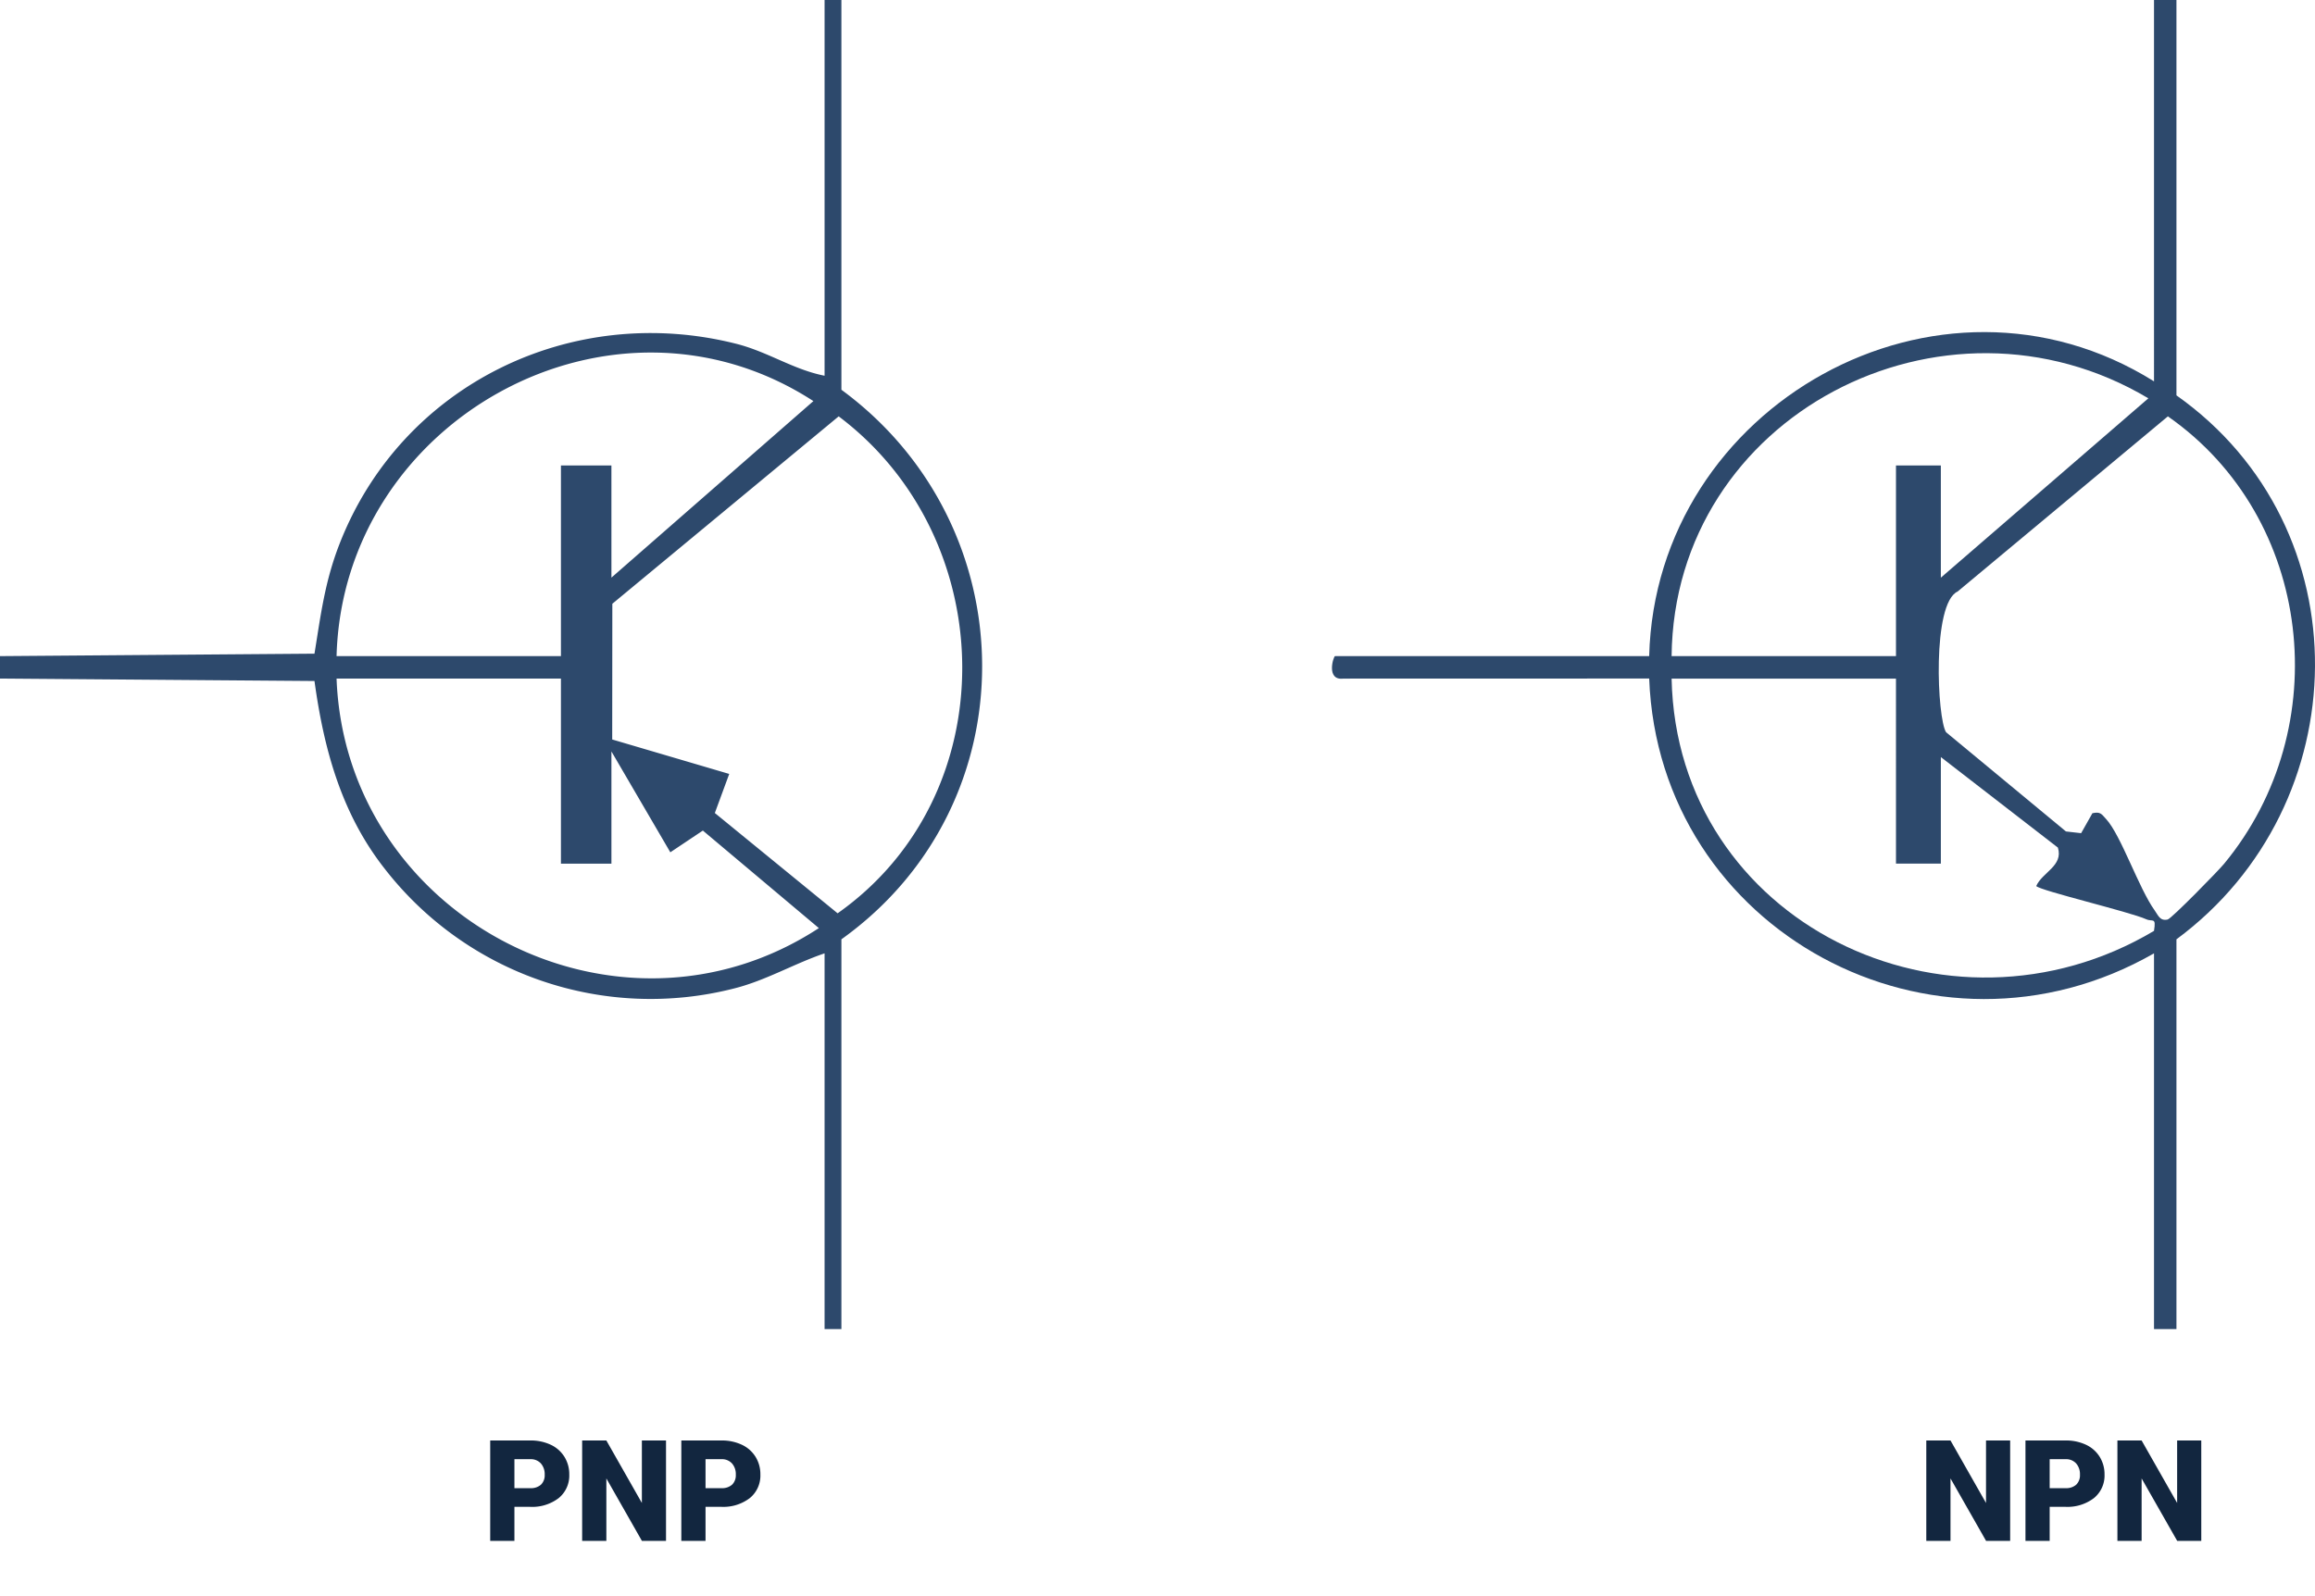 <svg id="Grupo_1115183" data-name="Grupo 1115183" xmlns="http://www.w3.org/2000/svg" xmlns:xlink="http://www.w3.org/1999/xlink" width="295" height="203.409" viewBox="0 0 295 203.409">
  <defs>
    <clipPath id="clip-path">
      <rect id="Rectángulo_408122" data-name="Rectángulo 408122" width="295" height="203.409" fill="#2d496c"/>
    </clipPath>
  </defs>
  <g id="Grupo_1115182" data-name="Grupo 1115182" clip-path="url(#clip-path)">
    <path id="Trazado_901033" data-name="Trazado 901033" d="M0,83.632l40.074-.312c.8-4.914,1.305-9.142,3.184-13.971,7.891-20.278,29.519-30.837,50.53-25.537,4.094,1.032,7.267,3.289,11.288,4.08V0h2.144V49.679c23.692,17.407,24.129,52.78,0,70.051v49.679h-2.144V121.517c-3.921,1.328-7.526,3.484-11.592,4.491a42.9,42.9,0,0,1-44.46-15.273c-5.505-7-7.755-15.217-8.949-23.932L0,86.491ZM77.914,73.625l25.736-22.5C78.007,34.482,43.706,53.459,42.888,83.632H71.48v-24.3h6.433ZM92.925,98.649l-1.834,4.98,15.646,12.784c21.466-15.131,20.836-47.776.136-63.342L78.03,76.957l-.016,17.3ZM71.48,86.491H42.888c1.16,30.476,35.805,48.577,61.459,31.809L89.565,105.867l-4.146,2.77L77.914,95.784v14.3H71.48Z" fill="#2d496c"/>
    <path id="Trazado_901034" data-name="Trazado 901034" d="M345.064,0V50.394c23.894,16.884,23.185,52.2,0,69.336v49.679h-2.859V121.517c-27.988,16.04-63.1-2.794-64.33-35.029l-38.965.01c-2.267.277-1.266-2.866-1.066-2.866h40.029c.826-31.967,36.817-52.224,64.332-35.025V0ZM280.732,83.632h28.592v-24.3h5.718v14.3l26.443-22.861c-26.144-15.581-60.442,2.19-60.754,32.868m53.623,20.019c1.026-.229,1.157.1,1.746.738,1.9,2.061,4.162,8.839,6.2,11.665.433.6.656,1.365,1.64,1.145.494-.111,6.432-6.178,7.2-7.111,14.3-17.3,11.377-44.087-7.168-57.024L317.178,75.4c-3.289,1.5-2.6,16.212-1.471,17.93l15.275,12.648,1.935.222Zm-25.031-17.16H280.732c.657,31.11,35.227,47.768,61.471,32.156.292-1.825-.161-1.108-1-1.488-2.1-.949-13.559-3.651-14.007-4.229.782-1.77,3.483-2.567,2.759-4.9L315.043,96.5V110.08h-5.718Z" transform="translate(-67.72)" fill="#2d496c"/>
    <path id="Trazado_901619" data-name="Trazado 901619" d="M4.052-4.342V0H.967V-12.8H6.073a5.948,5.948,0,0,1,2.6.541,4.074,4.074,0,0,1,1.749,1.538,4.2,4.2,0,0,1,.62,2.263A3.7,3.7,0,0,1,9.7-5.462,5.561,5.561,0,0,1,6.021-4.342Zm0-2.382H6.073A1.906,1.906,0,0,0,7.44-7.172a1.665,1.665,0,0,0,.47-1.266A2.059,2.059,0,0,0,7.427-9.87a1.712,1.712,0,0,0-1.318-.545H4.052ZM23.37,0H20.3L15.768-7.963V0H12.683V-12.8h3.085l4.526,7.963V-12.8H23.37Zm5.036-4.342V0H25.321V-12.8h5.106a5.948,5.948,0,0,1,2.6.541,4.074,4.074,0,0,1,1.749,1.538,4.2,4.2,0,0,1,.62,2.263,3.7,3.7,0,0,1-1.34,2.993,5.561,5.561,0,0,1-3.678,1.121Zm0-2.382h2.021a1.906,1.906,0,0,0,1.367-.448,1.665,1.665,0,0,0,.47-1.266,2.059,2.059,0,0,0-.483-1.433,1.712,1.712,0,0,0-1.318-.545H28.406Z" transform="translate(61.5 196.409)" fill="#12263f"/>
    <path id="Trazado_901618" data-name="Trazado 901618" d="M11.654,0H8.587L4.052-7.963V0H.967V-12.8H4.052L8.578-4.834V-12.8h3.076ZM16.69-4.342V0H13.605V-12.8h5.106a5.948,5.948,0,0,1,2.6.541,4.074,4.074,0,0,1,1.749,1.538,4.2,4.2,0,0,1,.62,2.263,3.7,3.7,0,0,1-1.34,2.993,5.561,5.561,0,0,1-3.678,1.121Zm0-2.382h2.021a1.906,1.906,0,0,0,1.367-.448,1.665,1.665,0,0,0,.47-1.266,2.059,2.059,0,0,0-.483-1.433,1.712,1.712,0,0,0-1.318-.545H16.69ZM36.009,0H32.941L28.406-7.963V0H25.321V-12.8h3.085l4.526,7.963V-12.8h3.076Z" transform="translate(244.5 196.409)" fill="#12263f"/>
  </g>
</svg>
